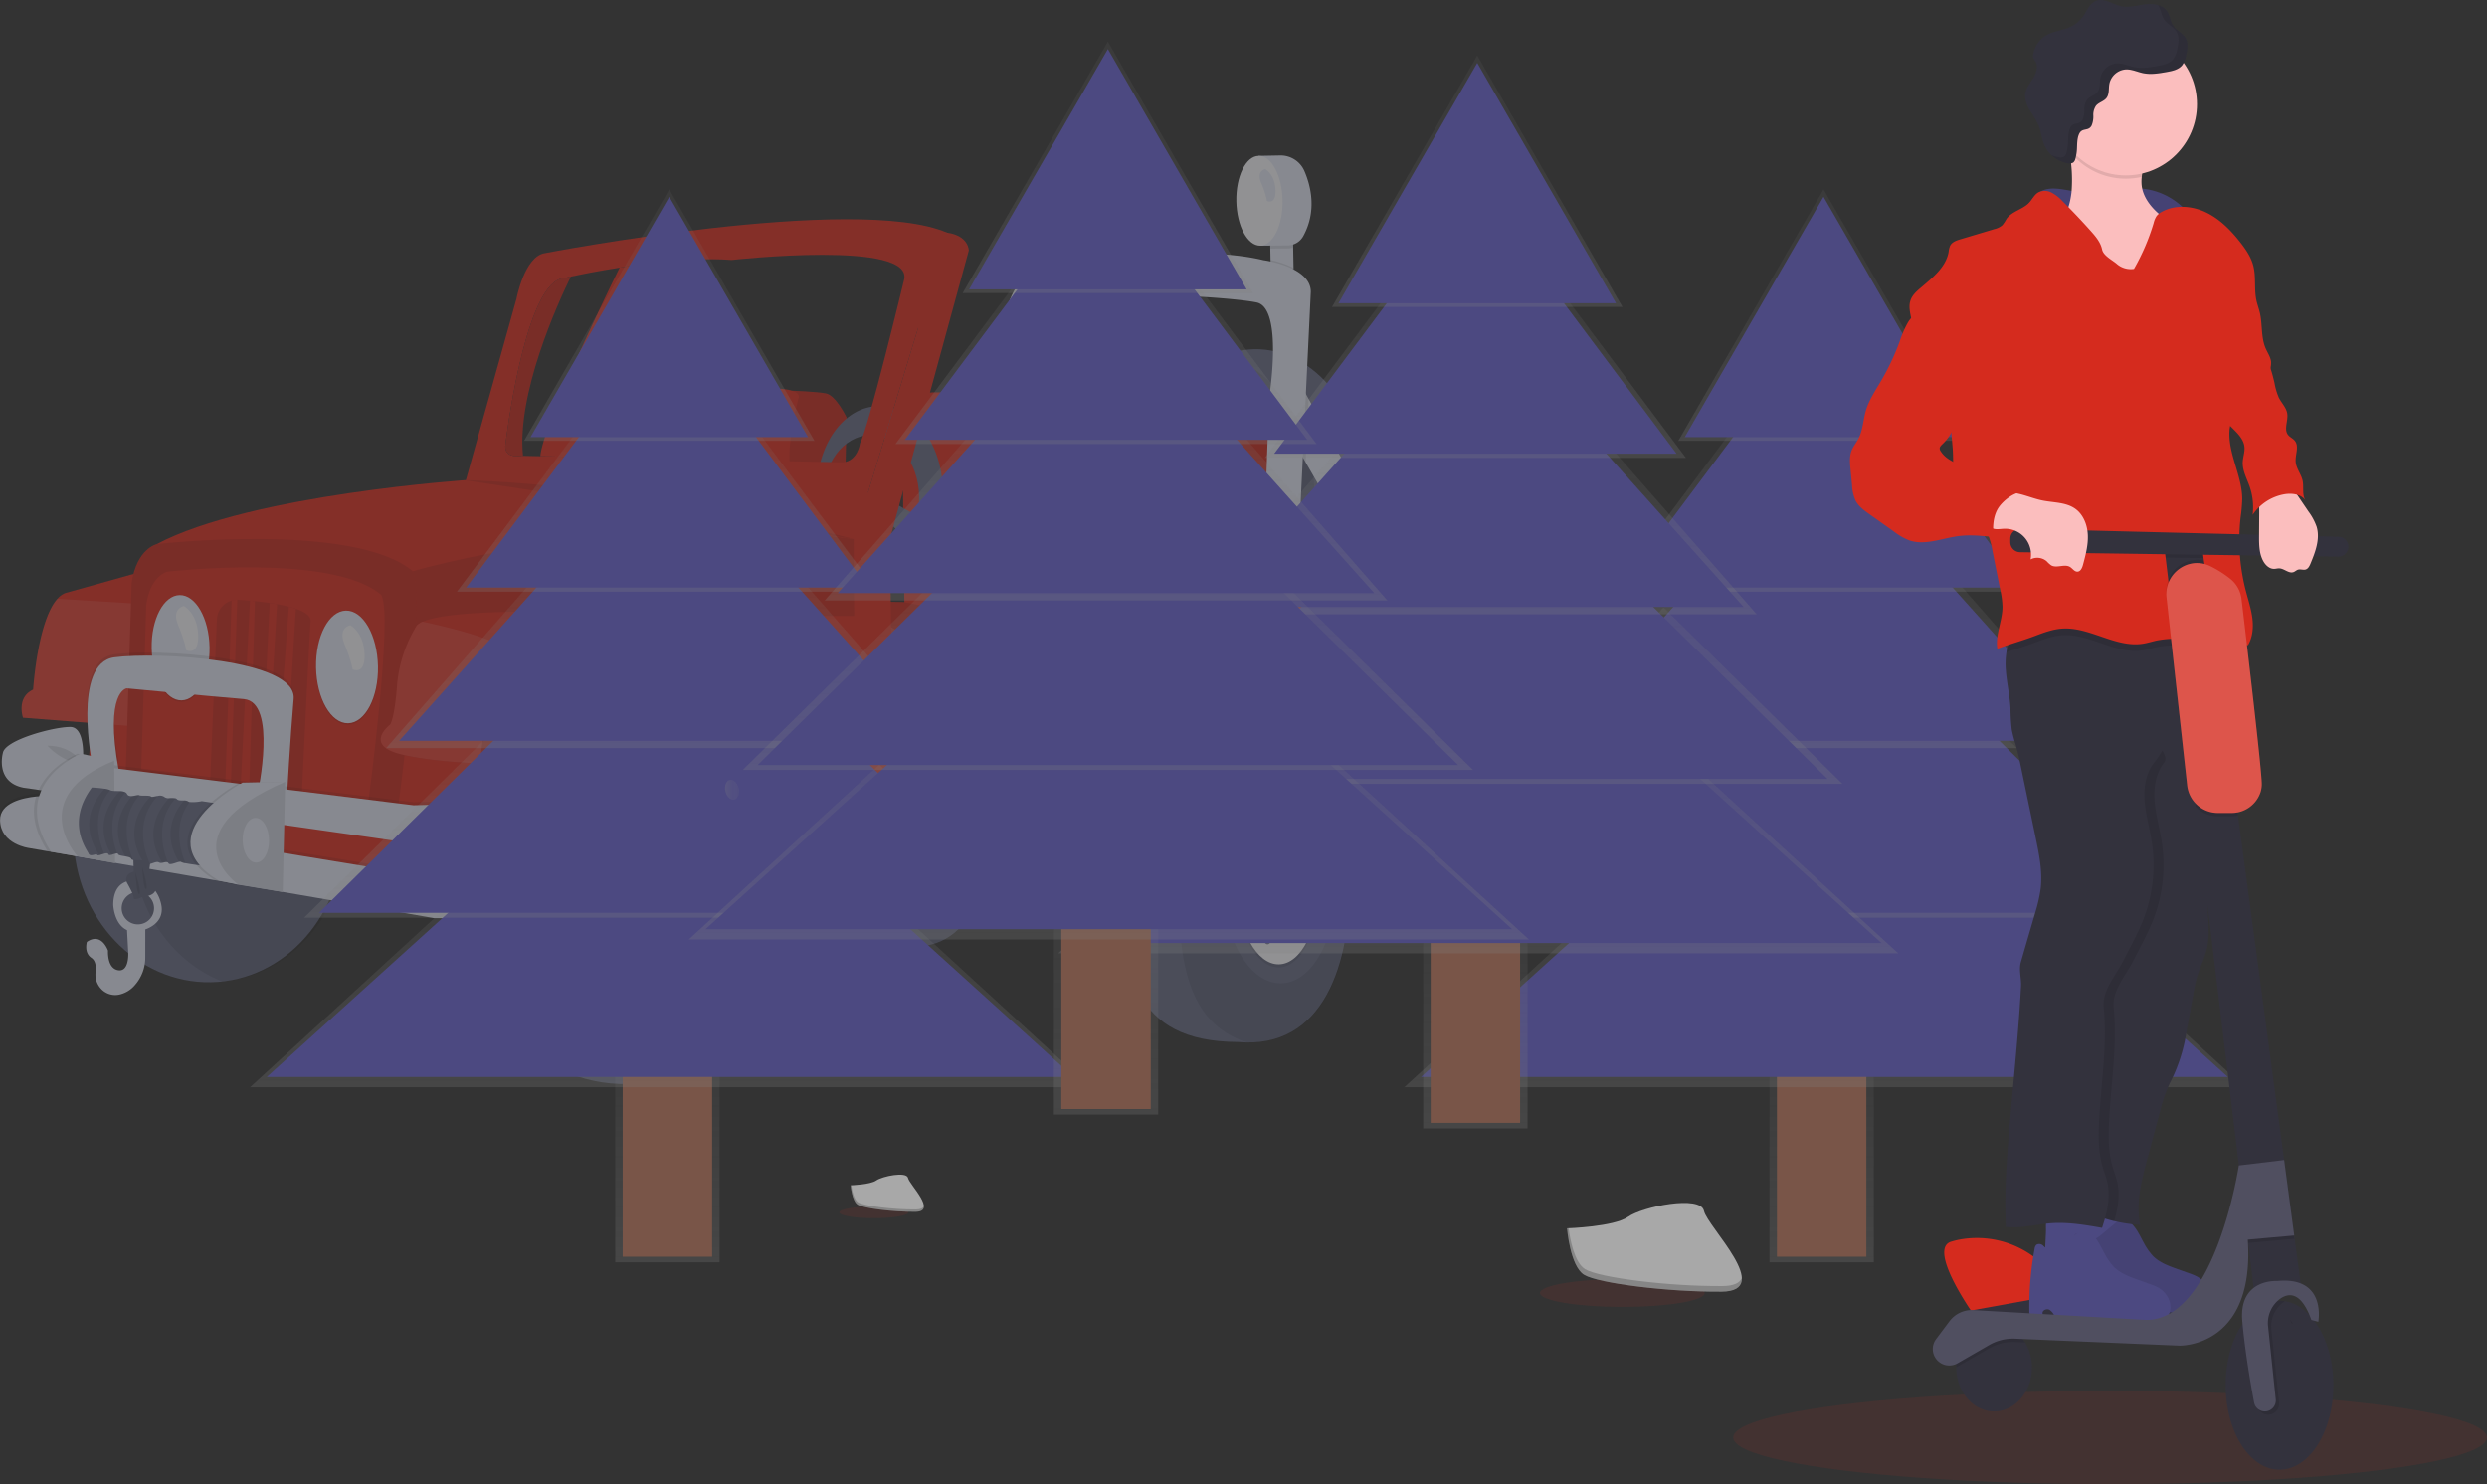 <svg id="b45145f7-41e6-44e2-8463-18260e3356a5" data-name="Layer 1" xmlns="http://www.w3.org/2000/svg" xmlns:xlink="http://www.w3.org/1999/xlink" width="1035.953" height="618.328" viewBox="0 0 1035.953 618.328"><rect x="0" y="0" width="1035.953" height="618.328" fill="#333333" stroke="none"/><defs><linearGradient id="fa0f513b-d47c-4002-ac89-65e4638dd43f" x1="278.014" y1="525.899" x2="278.014" y2="396.296" gradientUnits="userSpaceOnUse"><stop offset="0" stop-color="gray" stop-opacity="0.25"/><stop offset="0.535" stop-color="gray" stop-opacity="0.12"/><stop offset="1" stop-color="gray" stop-opacity="0.1"/></linearGradient><linearGradient id="a66a4600-d4e4-458f-9269-5522c246d383" x1="279.178" y1="452.949" x2="279.178" y2="292.376" xlink:href="#fa0f513b-d47c-4002-ac89-65e4638dd43f"/><linearGradient id="b6ebda7a-cc5d-47c5-a92f-a46c420afb32" x1="278.79" y1="382.326" x2="278.79" y2="232.237" xlink:href="#fa0f513b-d47c-4002-ac89-65e4638dd43f"/><linearGradient id="e99218ea-d8b9-4102-bb7d-f97f881ca49d" x1="278.014" y1="311.704" x2="278.014" y2="177.703" xlink:href="#fa0f513b-d47c-4002-ac89-65e4638dd43f"/><linearGradient id="fb953447-d7dd-4755-9314-66865a975b60" x1="278.014" y1="246.515" x2="278.014" y2="129.343" xlink:href="#fa0f513b-d47c-4002-ac89-65e4638dd43f"/><linearGradient id="b68771ed-b829-44c6-99f4-3c7e5950bc15" x1="278.79" y1="183.653" x2="278.79" y2="78.884" xlink:href="#fa0f513b-d47c-4002-ac89-65e4638dd43f"/><linearGradient id="b643c979-f3df-4de9-9acf-578d66a85c39" x1="758.806" y1="525.899" x2="758.806" y2="396.296" xlink:href="#fa0f513b-d47c-4002-ac89-65e4638dd43f"/><linearGradient id="a9824476-13cc-4e77-8165-c782faed57a8" x1="759.97" y1="452.949" x2="759.97" y2="292.376" xlink:href="#fa0f513b-d47c-4002-ac89-65e4638dd43f"/><linearGradient id="ac1bf71e-6b95-4dd7-aeaa-7fe76c9b4ff5" x1="759.582" y1="382.326" x2="759.582" y2="232.237" xlink:href="#fa0f513b-d47c-4002-ac89-65e4638dd43f"/><linearGradient id="e405169f-2c49-4c97-ac56-2989dc8ff0f1" x1="758.806" y1="311.704" x2="758.806" y2="177.703" xlink:href="#fa0f513b-d47c-4002-ac89-65e4638dd43f"/><linearGradient id="b81ebb6b-b9d6-462a-98ce-a5cee6f4f21e" x1="758.806" y1="246.515" x2="758.806" y2="129.343" xlink:href="#fa0f513b-d47c-4002-ac89-65e4638dd43f"/><linearGradient id="ab8c5e3a-15ae-42c1-880d-aa379b75f657" x1="759.582" y1="183.653" x2="759.582" y2="78.884" xlink:href="#fa0f513b-d47c-4002-ac89-65e4638dd43f"/><linearGradient id="a8bc26b3-d54e-4949-9551-658d8ea2eef7" x1="682.125" y1="531.397" x2="687.953" y2="531.397" xlink:href="#fa0f513b-d47c-4002-ac89-65e4638dd43f"/><linearGradient id="b679fba6-0f51-43eb-8b8a-c7bf6908f35f" x1="614.568" y1="470.127" x2="614.568" y2="340.524" xlink:href="#fa0f513b-d47c-4002-ac89-65e4638dd43f"/><linearGradient id="b07d5774-ff6c-42f0-b206-6964fdaab4d7" x1="615.732" y1="397.177" x2="615.732" y2="236.604" xlink:href="#fa0f513b-d47c-4002-ac89-65e4638dd43f"/><linearGradient id="f7dba628-339f-4069-a463-482995735f9f" x1="615.344" y1="326.555" x2="615.344" y2="176.465" xlink:href="#fa0f513b-d47c-4002-ac89-65e4638dd43f"/><linearGradient id="b4a66175-7b12-4117-ba5e-a55d76ecb696" x1="614.568" y1="255.932" x2="614.568" y2="121.931" xlink:href="#fa0f513b-d47c-4002-ac89-65e4638dd43f"/><linearGradient id="a7cf51da-3e8c-4986-856b-f96bb6a2b7a6" x1="614.568" y1="190.743" x2="614.568" y2="73.571" xlink:href="#fa0f513b-d47c-4002-ac89-65e4638dd43f"/><linearGradient id="e2d9024e-059c-421c-8a86-646b71badf56" x1="615.344" y1="127.881" x2="615.344" y2="23.112" xlink:href="#fa0f513b-d47c-4002-ac89-65e4638dd43f"/><linearGradient id="b8707c05-2631-4f8b-936f-f1717bc243c4" x1="537.887" y1="475.625" x2="543.715" y2="475.625" xlink:href="#fa0f513b-d47c-4002-ac89-65e4638dd43f"/><linearGradient id="a3f470d3-6718-4125-86a0-70a7b4389fab" x1="460.715" y1="464.358" x2="460.715" y2="334.754" xlink:href="#fa0f513b-d47c-4002-ac89-65e4638dd43f"/><linearGradient id="a7cf90bc-2282-4b0a-b298-f42ec03ddc7a" x1="461.879" y1="391.407" x2="461.879" y2="230.835" xlink:href="#fa0f513b-d47c-4002-ac89-65e4638dd43f"/><linearGradient id="bdb759bf-5cf4-46d7-89f8-4941451fe660" x1="461.491" y1="320.785" x2="461.491" y2="170.696" xlink:href="#fa0f513b-d47c-4002-ac89-65e4638dd43f"/><linearGradient id="ef7322aa-8ccb-44e3-afc8-10b31c4881c3" x1="460.715" y1="250.163" x2="460.715" y2="116.162" xlink:href="#fa0f513b-d47c-4002-ac89-65e4638dd43f"/><linearGradient id="fc0dfee9-91aa-459a-a3e6-59d633a82201" x1="460.715" y1="184.973" x2="460.715" y2="67.801" xlink:href="#fa0f513b-d47c-4002-ac89-65e4638dd43f"/><linearGradient id="a2785641-0db8-4cf0-9da6-4cd8245eadc4" x1="461.491" y1="122.112" x2="461.491" y2="17.342" xlink:href="#fa0f513b-d47c-4002-ac89-65e4638dd43f"/><linearGradient id="aa0f49c5-9729-4db2-a7be-72d2e8f1b550" x1="384.033" y1="469.855" x2="389.862" y2="469.855" xlink:href="#fa0f513b-d47c-4002-ac89-65e4638dd43f"/></defs><title>Camping</title><g opacity="0.5"><path d="M352.372,250.616c-12.017,16.852-21.236,65.93-23.806,80.719l-21.481-.438c1.112-12.705,26.101-64.384,33.048-78.564C343.998,251.726,348.124,251.134,352.372,250.616Z" transform="translate(-82.024 -140.836)" fill="#D52B1E"/><rect x="611.077" y="239.74" width="9.516" height="13.405" transform="matrix(1, -0.019, 0.019, 1, -86.567, -129.163)" fill="#dce0ed"/><path d="M620.466,239.652l.082,4.364a7.267,7.267,0,0,1-2.063.318l-7.448.077-.086-4.58Z" transform="translate(-82.024 -140.836)" opacity="0.1"/><path d="M606.29,205.76l8.984-.17a10.783,10.783,0,0,1,10.115,6.54c2.754,6.427,5.175,16.683-.484,27.064a7.426,7.426,0,0,1-6.441,3.872l-11.467.118Z" transform="translate(-82.024 -140.836)" fill="#dce0ed"/><ellipse cx="606.643" cy="224.472" rx="9.622" ry="18.715" transform="translate(-86.154 -129.341) rotate(-1.082)" fill="#f0f0f4"/><rect x="526.543" y="241.495" width="9.516" height="11.737" transform="translate(-86.6 -130.759) rotate(-1.082)" fill="#dce0ed"/><path d="M535.948,241.407l.07,3.73a7.268,7.268,0,0,1-2.063.318l-7.448.077-.075-3.945Z" transform="translate(-82.024 -140.836)" opacity="0.1"/><path d="M521.771,207.515l8.984-.17a10.783,10.783,0,0,1,10.115,6.54c2.754,6.427,5.175,16.683-.484,27.064a7.426,7.426,0,0,1-6.441,3.872l-11.467.118Z" transform="translate(-82.024 -140.836)" fill="#dce0ed"/><ellipse cx="522.124" cy="226.227" rx="9.622" ry="18.715" transform="translate(-86.202 -130.937) rotate(-1.082)" fill="#f0f0f4"/><path d="M524.301,214.31s-3.538.635-1.604,5.284a32.366,32.366,0,0,1,2.263,7.057s3.584,1.778,3.326-4.323S524.301,214.31,524.301,214.31Z" transform="translate(-82.024 -140.836)" fill="#dce0ed"/><ellipse cx="168.776" cy="488.513" rx="56.146" ry="61.539" transform="translate(-91.218 -137.562) rotate(-1.082)" fill="#636780"/><path d="M188.721,430.426c-29.34,2.531-52.104,29.705-51.486,62.401.498,26.355,16.042,48.55,37.457,56.914,29.34-2.531,52.104-29.705,51.486-62.401C225.68,460.985,210.136,438.79,188.721,430.426Z" transform="translate(-82.024 -140.836)" opacity="0.1"/><ellipse cx="605.602" cy="345.741" rx="45.573" ry="59.424" transform="translate(-88.444 -129.339) rotate(-1.082)" fill="#636780"/><path d="M591.792,289.057c-18.761,7.599-32.128,30.639-31.619,57.624.545,28.837,16.755,52.575,37.757,57.583,18.761-7.599,32.128-30.639,31.619-57.624C629.004,317.802,612.793,294.064,591.792,289.057Z" transform="translate(-82.024 -140.836)" opacity="0.1"/><path d="M434.204,336.288l.438-21.583s-4.404-9.223-8.649-9.989-13.981-1.111-13.981-1.111-7.027,31.119-1.777,40.327S434.204,336.288,434.204,336.288Z" transform="translate(-82.024 -140.836)" fill="#D52B1E"/><path d="M434.204,336.288l.438-21.583s-4.404-9.223-8.649-9.989-13.981-1.111-13.981-1.111-7.027,31.119-1.777,40.327S434.204,336.288,434.204,336.288Z" transform="translate(-82.024 -140.836)" opacity="0.1"/><path d="M356.14,335.436s-3.186-29.855,13.24-30.703c2.114-.109,4.227-.2,6.33-.444,11.37-1.318,42.389-4.302,38.802,2.865,0,0-6.909,26.146-1.711,32.605Z" transform="translate(-82.024 -140.836)" fill="#D52B1E"/><path d="M590.085,386.486l22.054.218s3.039-40.668,4.248-43.863,1.556-18.431-2.609-20.573-18.012-4.577-18.012-4.577l-9.712,23.344-.398,20.947Z" transform="translate(-82.024 -140.836)" fill="#D52B1E"/><path d="M590.085,386.486l22.054.218s3.039-40.668,4.248-43.863,1.556-18.431-2.609-20.573-18.012-4.577-18.012-4.577l-9.712,23.344-.398,20.947Z" transform="translate(-82.024 -140.836)" opacity="0.1"/><path d="M535.53,320.097l-.184-4.519a2.608,2.608,0,0,1,2.668-2.714c10.934.255,50.722,1.408,57.752,4.826,0,0-6.543,56.756,2.117,70.076l-1.998,45.407-97.504-5.456Z" transform="translate(-82.024 -140.836)" fill="#D52B1E"/><path d="M526.568,248.748c2.697-.317,5.908-.67,9.499-1.017l.102,5.411-9.515.18Z" transform="translate(-82.024 -140.836)" opacity="0.1"/><path d="M620.707,252.37l.013.685-9.515.18-.078-4.117A40.645,40.645,0,0,1,620.707,252.37Z" transform="translate(-82.024 -140.836)" opacity="0.1"/><polygon points="588.963 245.55 574.587 246.031 543.856 192.599 538.726 183.679 542.1 160.772 545.129 166.248 588.963 245.55" fill="#dce0ed"/><polygon points="457.676 181.612 451.925 190.604 433.776 167.012 425.469 156.205 430.21 149.56 434.019 154.006 457.676 181.612" fill="#dce0ed"/><path d="M516.042,294.842c.034.456.068.925.109,1.4l-.352,11.606-8.307-10.808,4.741-6.644Z" transform="translate(-82.024 -140.836)" opacity="0.1"/><polygon points="545.129 166.248 543.856 192.599 538.726 183.679 542.1 160.772 545.129 166.248" opacity="0.1"/><path d="M499.526,311.999s-8.1-52.897,17.594-61.314a5.843,5.843,0,0,1,1.012-.228c5.934-.83,61.261-8.27,90.195-1.217,0,0,19.72,2.589,19.708,13.165l-6.229,129.352-14.166.268,3.038-85.508s6.063-37.341-5.191-39.666-62.29-5.592-80.166-.178c0,0-13.165-2.713-10.44,29.597l-.518,17.354Z" transform="translate(-82.024 -140.836)" fill="#dce0ed"/><path d="M542.957,326.937a8.179,8.179,0,0,0-3.468-7.232c-4.021-2.938-16.355-9.209-16.355-9.209l-3.958.392L507.839,340.608l1.976,62.623,21.908,26.078Z" transform="translate(-82.024 -140.836)" fill="#D52B1E"/><path d="M542.957,326.937a8.179,8.179,0,0,0-3.468-7.232c-4.021-2.938-16.355-9.209-16.355-9.209l-3.958.392L507.839,340.608l1.976,62.623,21.908,26.078Z" transform="translate(-82.024 -140.836)" opacity="0.1"/><path d="M458.776,394.201l-.791-64.285s-2.374-24.914,12.524-25.618c0,0,35.162-.408,50.524,4.262a3.412,3.412,0,0,1,2.017,4.891c-2.941,5.351-7.804,19.458-9.6,55.446l.728,38.534Z" transform="translate(-82.024 -140.836)" fill="#D52B1E"/><polygon points="451.69 293.036 387.698 292.753 387.634 292.754 356.184 292.619 359.038 250.527 376.493 250.832 432.229 262.152 449.7 288.473 451.69 293.036" fill="#D52B1E"/><polygon points="451.69 293.036 387.698 292.753 387.634 292.754 356.184 292.619 359.038 250.527 376.493 250.832 432.229 262.152 449.7 288.473 451.69 293.036" opacity="0.1"/><polygon points="451.69 293.036 387.698 292.753 386.113 264.61 432.229 262.152 449.7 288.473 451.69 293.036" fill="#D52B1E"/><path d="M469.658,433.591l-31.45-.136,2.854-42.092s10.128,15.513,27.075,14.083Z" transform="translate(-82.024 -140.836)" fill="#fff" opacity="0.1"/><path d="M695.918,463.329c-1.041,12.076-9.64,10.335-9.64,10.335l-1.601-.116-15.872-1.141.281-18.724a68.859,68.859,0,0,1,16.092.661C691.143,455.462,696.381,457.964,695.918,463.329Z" transform="translate(-82.024 -140.836)" fill="#dce0ed"/><path d="M695.918,463.329c-1.041,12.076-9.64,10.335-9.64,10.335l-1.601-.116a16.194,16.194,0,0,1-2.696-9.004c-.079-4.193,1.189-7.929,3.196-10.2C691.143,455.462,696.381,457.964,695.918,463.329Z" transform="translate(-82.024 -140.836)" opacity="0.1"/><path d="M447.879,310.014c-14.48.273-25.919,16.351-25.549,35.911s12.407,35.194,26.887,34.92,25.919-16.351,25.549-35.911S462.359,309.74,447.879,310.014Zm-2.502,63.501c-11.035.208-20.198-11.124-20.466-25.312s8.461-25.859,19.496-26.067,20.198,11.124,20.466,25.312S456.412,373.306,445.377,373.514Z" transform="translate(-82.024 -140.836)" fill="#636780"/><polygon points="367.999 215.458 380.49 227.278 384.726 216.411 366.77 206.386 367.999 215.458" fill="#636780"/><polygon points="383.825 95.836 394.526 96.933 398.575 101.564 393.081 128.7 381.143 172.476 373.336 202.522 367.788 220.784 364.489 244.875 361.048 261.459 350.001 272.931 326.597 246.341 322.674 237.405 313.32 219.185 336.383 207.862 361.861 205.128 373.29 174.126 382.374 138.288 383.825 95.836" fill="#D52B1E"/><polyline points="170.274 228.71 158.531 346.11 334.096 335.391 312.711 278.264 278.466 256.913 355.876 256.72 355.692 224.574 324.272 218.399 261.168 214.514 213.766 213.295 168.798 228.95" fill="#D52B1E"/><polyline points="170.274 228.71 158.531 346.11 334.096 335.391 312.711 278.264 278.466 256.913 355.876 256.72 355.692 224.574 324.272 218.399 261.168 214.514 213.766 213.295 168.798 228.95" opacity="0.1"/><path d="M494.549,481.752c.55,29.108-8.62,55.788-35.511,53.394-33.861-.086-36.952-22.907-37.502-52.015s15.386-51.079,35.547-51.46S494,452.644,494.549,481.752Z" transform="translate(-82.024 -140.836)" fill="#636780"/><path d="M494.762,481.797c-.426-22.536-10.565-40.42-24.478-47.172-17.633,3.699-30.854,24.312-30.352,50.868.451,23.854,2.613,43.483,22.013,49.84C486.755,535.756,495.293,509.91,494.762,481.797Z" transform="translate(-82.024 -140.836)" opacity="0.1"/><polygon points="446.147 294.58 436.05 306.597 454.567 303.056 468.212 290.033 480.129 265.029 497.379 254.003 540.274 259.013 579.897 259.766 594.269 246.507 577.921 244.598 561.4 244.535 519.911 244.38 470.534 243.998 460.911 271.211 453.568 289.934 446.147 294.58" fill="#D52B1E"/><path d="M671.078,480.93c-.82,1.285-28.44,6.039-28.44,6.039l-76.272,15.4-131.482,4.387-15.68-12.82-8.079,1.593-.329.063L302.881,516.863l-1.768-.22-29.594-3.648L116.954,493.934l1.303-22.411.772-13.226,1.594-27.461,1.348-7.221,13.703-1.515,6.402-.711,99.876-11.068,13.057-1.446,7.32-.811L333.613,396.99l104.284.569-.182-32.149,38.834-127.641c9.118,1.306,9.024,7.444,9.024,7.444l-32.84,120.123.961,73.379c73.136,5.992,75.189-9.955,86.841-4.813l13.112-44.875,122.643-1.682C681.267,393.172,671.078,480.93,671.078,480.93Z" transform="translate(-82.024 -140.836)" fill="#D52B1E"/><polygon points="283.541 279.238 324.023 362.02 337.214 365.999 340.128 352.41 324.664 306.381 309.145 279.812 283.541 279.238" fill="#D52B1E"/><polygon points="283.541 279.238 324.023 362.02 337.214 365.999 340.128 352.41 324.664 306.381 309.145 279.812 283.541 279.238" opacity="0.15"/><ellipse cx="341.98" cy="512.527" rx="70.472" ry="79.937" transform="translate(-91.641 -134.287) rotate(-1.082)" fill="#636780"/><path d="M365.697,437.115c-36.824,3.263-65.374,38.542-64.572,81.013.647,34.234,20.175,63.077,47.061,73.959,36.824-3.263,65.374-38.542,64.572-81.013C412.112,476.84,392.583,447.997,365.697,437.115Z" transform="translate(-82.024 -140.836)" opacity="0.1"/><path d="M150.477,376.337l-3.178,16.507L137.574,443.416,91.605,439.842s-2.906-8.403,4.221-11.711c0,0,1.819-28.671,10.129-37.845a8.629,8.629,0,0,1,3.286-2.384Z" transform="translate(-82.024 -140.836)" fill="#D52B1E"/><path d="M147.299,392.844,137.574,443.416,91.605,439.842s-2.906-8.403,4.221-11.711c0,0,1.819-28.671,10.129-37.845Z" transform="translate(-82.024 -140.836)" fill="#fff" opacity="0.1"/><path d="M253.953,378.824c6.106,9.822-6.539,101.649-6.539,101.649L134.365,463.991l2.502-80.208c2.056-14.424,10.48-16.271,10.48-16.271,39.373-20.839,130.634-26.795,130.634-26.795,83.364,1.598,159.735,24.693,159.735,24.693C342.718,352.61,253.953,378.824,253.953,378.824Z" transform="translate(-82.024 -140.836)" fill="#D52B1E"/><path d="M247.415,480.473,134.365,463.991l2.502-80.208c2.056-14.424,10.48-16.271,10.48-16.271S229.45,358.131,253.953,378.824C260.059,388.645,247.415,480.473,247.415,480.473Z" transform="translate(-82.024 -140.836)" opacity="0.1"/><path d="M235.401,475.41,140.871,461.311l2.066-68.432c1.715-12.306,8.757-13.879,8.757-13.879s68.646-7.977,89.141,9.685C245.944,397.068,235.401,475.41,235.401,475.41Z" transform="translate(-82.024 -140.836)" fill="#D52B1E"/><ellipse cx="226.587" cy="419.315" rx="12.9" ry="23.474" transform="translate(-89.901 -136.483) rotate(-1.082)" opacity="0.1"/><ellipse cx="226.575" cy="418.68" rx="12.9" ry="23.474" transform="translate(-89.889 -136.483) rotate(-1.082)" fill="#dce0ed"/><path d="M227.939,401.31s-5.27.946-2.389,7.871,3.371,10.512,3.371,10.512,5.338,2.649,4.955-6.439S227.939,401.31,227.939,401.31Z" transform="translate(-82.024 -140.836)" fill="#f0f0f4"/><ellipse cx="157.271" cy="411.317" rx="12.054" ry="21.934" transform="translate(-89.762 -137.793) rotate(-1.082)" opacity="0.1"/><ellipse cx="157.259" cy="410.683" rx="12.054" ry="21.934" transform="translate(-89.751 -137.793) rotate(-1.082)" fill="#dce0ed"/><path d="M158.623,393.313s-5.27.946-2.389,7.871,3.371,10.512,3.371,10.512,5.338,2.649,4.955-6.439S158.623,393.313,158.623,393.313Z" transform="translate(-82.024 -140.836)" fill="#f0f0f4"/><path d="M211.409,399.717c-.68,8.687-3.697,73.042-3.697,73.042l-7.197-1.063-4.002-.584-5.332-.788-.643-.096-21.004-3.093,2.848-68.26a8.547,8.547,0,0,1,8.481-8.187c.209.002.425.005.641.02,1.449.1,3.012.222,4.639.369.686.063,1.379.126,2.085.202,2.015.203,4.095.456,6.138.753,1.044.158,2.068.323,3.081.5,1.713.31,3.369.653,4.899,1.05,1.039.266,2.028.558,2.935.877C209.088,395.757,211.588,397.474,211.409,399.717Z" transform="translate(-82.024 -140.836)" opacity="0.1"/><path d="M180.863,390.687l-2.65,76.708-2.332-.165,2.622-76.194A8.586,8.586,0,0,1,180.863,390.687Z" transform="translate(-82.024 -140.836)" fill="#D52B1E"/><path d="M188.228,391.278l-2.376,77.452-3.597.068,3.888-77.722C186.83,391.139,187.523,391.202,188.228,391.278Z" transform="translate(-82.024 -140.836)" fill="#D52B1E"/><path d="M197.446,392.531l-4.585,77.76-2.328.044.004-.108,3.828-78.196C195.409,392.189,196.434,392.354,197.446,392.531Z" transform="translate(-82.024 -140.836)" fill="#D52B1E"/><path d="M205.281,394.458l-4.766,77.237-.01.146-4.023-.349.031-.381,5.833-77.53C203.385,393.847,204.374,394.139,205.281,394.458Z" transform="translate(-82.024 -140.836)" fill="#D52B1E"/><path d="M120.409,455.796s-8.528-39.973,9.194-42.37,76.159.782,74.726,17.308-2.863,41.616-2.863,41.616l-12.103-2.468s8.326-37.912-5.814-39.073-48.785-4.472-48.785-4.472-9.386-1.409-3.368,31.632Z" transform="translate(-82.024 -140.836)" opacity="0.1"/><path d="M120.481,459.602s-8.576-42.511,9.146-44.908,76.159.782,74.726,17.308-2.863,41.616-2.863,41.616l-12.103-2.468s8.326-37.912-5.814-39.073-48.785-4.472-48.785-4.472-9.338,1.128-3.321,34.169Z" transform="translate(-82.024 -140.836)" fill="#dce0ed"/><path d="M434.884,506.756l-15.646.08c-12.368-50.104-31.779-81.039-31.779-81.039-6.407-3.267-75.748-1.533-75.748-1.533-7.169,1.404-8.641,24.276-8.641,24.276s6.234,5.168.379,8.667c-2.617,1.56-11.314,2.009-21.352,1.685-12.464-.412-27-2.028-34.535-4.227-13.616-3.975-2.981-12-2.981-12s1.855-2.573,2.86-16.552a56.419,56.419,0,0,1,7.285-23.178c.565-.982.923-1.515.923-1.515a7.317,7.317,0,0,1,2.445-1.594c17.784-7.823,105.777-2.353,105.777-2.353l32.755,9.75c.908.345,2.34,2.615,4.122,6.248C411.453,435.344,434.884,506.756,434.884,506.756Z" transform="translate(-82.024 -140.836)" fill="#D52B1E"/><path d="M434.884,506.756l-15.646.08c-12.368-50.104-31.779-81.039-31.779-81.039-6.407-3.267-75.748-1.533-75.748-1.533-7.169,1.404-8.641,24.276-8.641,24.276s6.234,5.168.379,8.667c-2.617,1.56-11.314,2.009-21.352,1.685-12.464-.412-27-2.028-34.535-4.227-13.616-3.975-2.981-12-2.981-12s1.855-2.573,2.86-16.552a56.419,56.419,0,0,1,7.285-23.178c.565-.982.923-1.515.923-1.515a7.317,7.317,0,0,1,2.445-1.594c17.784-7.823,105.777-2.353,105.777-2.353l32.755,9.75c.908.345,2.34,2.615,4.122,6.248C411.453,435.344,434.884,506.756,434.884,506.756Z" transform="translate(-82.024 -140.836)" opacity="0.1"/><path d="M400.748,413.47c-30.281-11.11-112.998-3.348-112.998-3.348-8.94-7.357-25.498-7.539-33.024-7.187.565-.982.923-1.515.923-1.515a7.317,7.317,0,0,1,2.445-1.594c17.784-7.823,105.777-2.353,105.777-2.353l32.755,9.75C397.533,407.566,398.966,409.836,400.748,413.47Z" transform="translate(-82.024 -140.836)" fill="#D52B1E"/><path d="M292.675,413.202c-1.779,6.588-9.105,32.958-9.105,32.958a111.375,111.375,0,0,0-1.473,12.731c-12.464-.412-27-2.028-34.535-4.227-13.616-3.975-2.981-12-2.981-12s1.855-2.573,2.86-16.552A56.184,56.184,0,0,1,255.649,401.42a7.317,7.317,0,0,1,2.445-1.594C269.9,402.375,294.021,408.214,292.675,413.202Z" transform="translate(-82.024 -140.836)" fill="#D52B1E"/><path d="M292.675,413.202c-1.779,6.588-9.105,32.958-9.105,32.958a111.375,111.375,0,0,0-1.473,12.731c-12.464-.412-27-2.028-34.535-4.227-13.616-3.975-2.981-12-2.981-12s1.855-2.573,2.86-16.552A56.184,56.184,0,0,1,255.649,401.42a7.317,7.317,0,0,1,2.445-1.594C269.9,402.375,294.021,408.214,292.675,413.202Z" transform="translate(-82.024 -140.836)" fill="#fff" opacity="0.1"/><path d="M308.876,246.33c-8.381,1.427-11.698,18.94-11.698,18.94l-21.395,76.707,161.932,23.434,38.834-127.641C438.326,221.359,308.876,246.33,308.876,246.33Zm131.414,79.056s-.814,7.313-6.986,8.064l-104.738-2.115-21.481-.438-7.205-.143-.514-.009s-7.902,1.577-6.759-5.107c0,0,7.524-63.596,22.816-68.644,0,0,1.598-.367,4.386-.946,4.38-.914,11.701-2.359,20.324-3.715,3.866-.606,7.992-1.198,12.24-1.716,11.605-1.406,24.088-2.276,34.447-1.475,0,0,76.934-8.592,71.707,8.64C458.526,257.78,443.522,320.09,440.291,325.386Z" transform="translate(-82.024 -140.836)" fill="#D52B1E"/><path d="M299.88,330.753l-.514-.009s-7.902,1.577-6.759-5.107c0,0,7.524-63.596,22.816-68.644,0,0,1.598-.367,4.386-.946C314.427,267.05,297.212,304.705,299.88,330.753Z" transform="translate(-82.024 -140.836)" fill="#D52B1E"/><path d="M299.88,330.753l-.514-.009s-7.902,1.577-6.759-5.107c0,0,7.524-63.596,22.816-68.644,0,0,1.598-.367,4.386-.946C314.427,267.05,297.212,304.705,299.88,330.753Z" transform="translate(-82.024 -140.836)" opacity="0.1"/><path d="M317.044,486.931a10.209,10.209,0,0,1-9.458,5.54l-3.231-.079L273.845,491.656l-10.995-.268-10.165-.652L118.257,471.523l.772-13.226,15.455,1.916,6.392.793,94.876,11.749,12.485,1.547,6.055.749,25.585-.667,27.696-.726a10.463,10.463,0,0,1,4.1.709,9.954,9.954,0,0,1,5.463,4.999A8.357,8.357,0,0,1,317.044,486.931Z" transform="translate(-82.024 -140.836)" opacity="0.1"/><path d="M317.068,488.2a10.209,10.209,0,0,1-9.458,5.54l-44.736-1.084-10.165-.652L109.354,471.513l-11.268-1.608-6.14-.88c-12.1-2.31-8.731-14.429-8.731-14.429.74-5.515,21.367-10.981,28.133-10.893,4.551.054,5.317,7.051,5.328,11.638.004,2.246-.167,3.912-.167,3.912l6.704.832L254.316,476.32l53.281-1.393a10.239,10.239,0,0,1,9.562,5.708A8.357,8.357,0,0,1,317.068,488.2Z" transform="translate(-82.024 -140.836)" fill="#dce0ed"/><path d="M101.768,451.495s5.841,6.87,14.741,7.759C116.509,459.254,112.767,451.499,101.768,451.495Z" transform="translate(-82.024 -140.836)" opacity="0.1"/><path d="M100.659,471.187s-18.826-.067-18.634,10.081,12.064,11.617,12.064,11.617l168.703,29.175,47.801-.057s16.452-13.636-.998-19.229l-48.184,2.179L100.588,478.591S104.708,472.802,100.659,471.187Z" transform="translate(-82.024 -140.836)" opacity="0.1"/><path d="M310.617,523.272l-47.799.059L112.813,497.388l-10.975-1.899-7.722-1.333s-11.875-1.47-12.066-11.619c-.138-7.282,9.526-9.305,14.992-9.865,2.147-.218,3.645-.215,3.645-.215,4.047,1.611-.076,7.4-.076,7.4l5.856.962,154.97,25.405,48.184-2.179C327.067,509.636,310.617,523.272,310.617,523.272Z" transform="translate(-82.024 -140.836)" fill="#dce0ed"/><path d="M114.67,462.673l9.854-4.628,5.07-.307.384,42.718-15.706-2.876-6.634-4.105-3.507-17.701s1.129-7.424,1.751-8.071S114.67,462.673,114.67,462.673Z" transform="translate(-82.024 -140.836)" fill="#dce0ed"/><path d="M114.67,462.673l9.854-4.628,5.07-.307.384,42.718-15.706-2.876-6.634-4.105-3.507-17.701s1.129-7.424,1.751-8.071S114.67,462.673,114.67,462.673Z" transform="translate(-82.024 -140.836)" opacity="0.1"/><path d="M112.813,497.388c.123.144.188.219.188.219l-11.033-1.911c-.046-.069-.091-.138-.131-.207-5.974-9.234-6.612-16.811-4.797-22.816,2.147-.218,3.645-.215,3.645-.215,4.047,1.611-.076,7.4-.076,7.4l5.856.962C106.23,489.187,111.716,496.089,112.813,497.388Z" transform="translate(-82.024 -140.836)" opacity="0.1"/><path d="M128.327,457.76q-2.767,1.128-5.115,2.324c-7.046,3.56-11.369,7.487-13.858,11.43l-11.268-1.608c4.68-10.216,16.226-15.053,16.226-15.053l2.363.488Z" transform="translate(-82.024 -140.836)" opacity="0.1"/><path d="M115.579,454.83S84.941,467.676,103.237,495.673l11.035,1.907S92.022,473.042,129.594,457.738Z" transform="translate(-82.024 -140.836)" fill="#dce0ed"/><polygon points="107.395 326.348 118.805 325.709 117.768 371.627 99.309 368.591 91.414 364.933 87.648 355.909 84.939 346.865 90.915 338.503 97.805 333.72 107.395 326.348" fill="#dce0ed"/><polygon points="107.395 326.348 118.805 325.709 117.768 371.627 99.309 368.591 91.414 364.933 87.648 355.909 84.939 346.865 90.915 338.503 97.805 333.72 107.395 326.348" opacity="0.1"/><ellipse cx="188.597" cy="490.889" rx="5.498" ry="9.305" transform="translate(-91.259 -137.187) rotate(-1.082)" fill="#dce0ed"/><path d="M149.179,517.596c-1.739-8.058-7.956-9.685-7.956-9.685s-11.959-3.264-12.028,9.904c0,0,.311,8.084,5.751,10.52l.488,9.033s.634,8.396-4.138,7.693-4.279-8.168-4.279-8.168-2.687-7.881-8.794-3.641c0,0-1.343,4.467,1.87,6.627,1.875,1.26,1.994,3.903,1.768,5.886a8.606,8.606,0,0,0,2.109,6.851,7.986,7.986,0,0,0,7.676,2.591,11.853,11.853,0,0,0,6.535-3.923,17.316,17.316,0,0,0,4.361-11.641l.013-11.61S150.917,525.654,149.179,517.596Zm-9.598,8.351a6.741,6.741,0,1,1,6.612-6.867A6.741,6.741,0,0,1,139.581,525.947Z" transform="translate(-82.024 -140.836)" fill="#dce0ed"/><path d="M136.406,504.508a2.984,2.984,0,0,0-1.417,4.196c1.29,2.308,2.842,5.295,2.716,6.095-.212,1.352,2.78.185,3.17-.139s5.867-.111,6.114-3.843a6.452,6.452,0,0,0-3.042-5.653l1.114-8.191-7.544-.492.22,7.452Z" transform="translate(-82.024 -140.836)" fill="#636780"/><path d="M136.406,504.508a2.984,2.984,0,0,0-1.417,4.196c1.29,2.308,2.842,5.295,2.716,6.095-.212,1.352,2.78.185,3.17-.139s5.867-.111,6.114-3.843a6.452,6.452,0,0,0-3.042-5.653l1.114-8.191-7.544-.492.22,7.452Z" transform="translate(-82.024 -140.836)" opacity="0.1"/><path d="M138.458,504.315s2.702,8.674,1.598,9.012S138.458,504.315,138.458,504.315Z" transform="translate(-82.024 -140.836)" opacity="0.1"/><path d="M141.274,502.199s2.702,8.674,1.598,9.012S141.274,502.199,141.274,502.199Z" transform="translate(-82.024 -140.836)" opacity="0.1"/><path d="M171.174,475.352l-3.736,26.302s-5.247-.618-8.144-1.185a5.806,5.806,0,0,1-1.831-.53c-.149-.143-.459-.125-.87-.034l-.006 0c-1.403.312-3.893,1.527-4.4.553a.861.861,0,0,0-.143-.207l-.006-.006c-.505-.53-1.462-.118-2.391.039a2.025,2.025,0,0,1-1.482-.169c-.79-.505-2.354.362-3.642.665-.815.193-1.52.168-1.857-.561a1.717,1.717,0,0,0-1.279-.877l-.006 0c-1.224-.281-2.926-.04-3.913-.231-.388-.069-.658-.21-.751-.474-.201-.567-1.297-.819-2.469-1.019-1.42-.246-2.946-.414-3.071-.989-.035-.19-.176-.27-.386-.272a12.765,12.765,0,0,0-2.304.615l-.006 0c-.631.171-1.158.187-1.319-.267-.174-.498-.903-.427-1.73-.208-.669.178-1.407.452-1.975.596-.512.124-.879.15-.947-.09-.225-.84-2.936,1.115-3.602-.567s-9.549-12.72,1.384-27.521c0,0,3.036.152,5.359.527a8.362,8.362,0,0,1,2.245.586c.013-0.0.019.006.032.012.808.442,2.531.308,4.081.392a5.324,5.324,0,0,1,2.281.496,1.491,1.491,0,0,1,.647.667c.37.799,1.185.948,2.073.881,1.198-.092,2.521-.574,3.014-.342a.311.311,0,0,0,.045.018c.895.364,4.206-.067,4.781.474a.32.32,0,0,1,.045.05c.248.351,1.541-.048,2.863-.251l.006-0a3.23,3.23,0,0,1,2.634.363,2.875,2.875,0,0,0,2.073.57,11.892,11.892,0,0,1,2.692.057,1.073,1.073,0,0,1,.539.326c.552.656,1.838.543,2.987.578a3.036,3.036,0,0,1,1.689.393,1.506,1.506,0,0,0,.614.242,18.161,18.161,0,0,0,5.095-.35Z" transform="translate(-82.024 -140.836)" fill="#636780"/><path d="M125.429,496.496c-.669.178-1.407.452-1.975.596-8.84-13.158-1.8-23.412,2.194-27.65a8.362,8.362,0,0,1,2.245.586C119.46,480.142,123.698,492.499,125.429,496.496Z" transform="translate(-82.024 -140.836)" opacity="0.1"/><path d="M130.789,496.357a12.765,12.765,0,0,0-2.304.615l-.006 0c-7.597-12.858-.22-22.719,3.528-26.54a5.324,5.324,0,0,1,2.281.496C126.23,480.078,128.883,491.221,130.789,496.357Z" transform="translate(-82.024 -140.836)" opacity="0.1"/><path d="M137.465,499.111c-.388-.069-.658-.21-.751-.474-.201-.567-1.297-.819-2.469-1.019-6.667-11.651-1.072-20.799,2.761-25.142,1.198-.092,2.521-.574,3.014-.342a.311.311,0,0,0,.045.018C131.162,482.523,135.795,495.348,137.465,499.111Z" transform="translate(-82.024 -140.836)" opacity="0.1"/><path d="M144.521,500.78c-.815.193-1.52.168-1.857-.561a1.717,1.717,0,0,0-1.279-.877l-.006 0c-7.771-12.969-.287-22.914,3.468-26.716a.32.32,0,0,1,.045.05c.248.351,1.541-.048,2.863-.251C137.276,483.41,143.04,497.629,144.521,500.78Z" transform="translate(-82.024 -140.836)" opacity="0.1"/><path d="M152.036,500.245c-.505-.53-1.462-.118-2.391.039-8.08-12.868-1.066-22.836,2.823-26.926a11.892,11.892,0,0,1,2.692.057C146.198,483.432,150.209,495.901,152.036,500.245Z" transform="translate(-82.024 -140.836)" opacity="0.1"/><path d="M159.293,500.469a5.806,5.806,0,0,1-1.831-.53c-.149-.143-.459-.125-.87-.034l-.006 0c-7.17-11.756-1.8-21.045,2.099-25.586a3.036,3.036,0,0,1,1.689.393,1.506,1.506,0,0,0,.614.242C153.58,484.898,157.622,496.624,159.293,500.469Z" transform="translate(-82.024 -140.836)" opacity="0.1"/><ellipse cx="364.625" cy="515.907" rx="34.47" ry="50.754" transform="translate(-91.701 -133.859) rotate(-1.082)" fill="#636780"/><ellipse cx="363.476" cy="516.669" rx="25.06" ry="41.132" transform="translate(-91.715 -133.881) rotate(-1.082)" opacity="0.1"/><ellipse cx="363.452" cy="515.4" rx="25.06" ry="41.132" transform="translate(-91.691 -133.881) rotate(-1.082)" fill="#f0f0f4"/><ellipse cx="367.477" cy="487.722" rx="2.961" ry="5.075" transform="translate(-91.168 -133.81) rotate(-1.082)" fill="#636780"/><ellipse cx="380.156" cy="531.9" rx="2.961" ry="5.075" transform="translate(-92 -133.563) rotate(-1.082)" fill="#636780"/><ellipse cx="347.83" cy="511.359" rx="2.961" ry="5.075" transform="translate(-91.618 -134.177) rotate(-1.082)" fill="#636780"/><ellipse cx="357.058" cy="540.797" rx="2.961" ry="5.075" transform="translate(-92.172 -133.997) rotate(-1.082)" fill="#636780"/><path d="M615.096,417.265s25.984,65.501,24.793,69.648c0,0,10.586,6.145,13.093,4.512s-.264-30.77-.264-30.77l-5.243-25.6L641.797,419.933Z" transform="translate(-82.024 -140.836)" fill="#D52B1E"/><path d="M615.096,417.265s25.984,65.501,24.793,69.648c0,0,10.586,6.145,13.093,4.512s-.264-30.77-.264-30.77l-5.243-25.6L641.797,419.933Z" transform="translate(-82.024 -140.836)" opacity="0.15"/><ellipse cx="383.866" cy="504.333" rx="2.961" ry="5.075" transform="translate(-91.479 -133.498) rotate(-1.082)" fill="#636780"/><ellipse cx="368.028" cy="516.9" rx="8.67" ry="12.054" transform="translate(-91.719 -133.795) rotate(-1.082)" fill="#636780"/><path d="M644.354,504.913c.721,38.185-11.309,73.185-46.585,70.044-44.42-.113-48.475-30.05-49.196-68.235s20.183-67.008,46.633-67.507S643.633,466.728,644.354,504.913Z" transform="translate(-82.024 -140.836)" fill="#636780"/><path d="M644.632,504.972c-.558-29.563-13.86-53.025-32.111-61.883-23.131,4.853-40.475,31.893-39.817,66.731.591,31.293,3.427,57.042,28.877,65.382C634.128,575.757,645.329,541.852,644.632,504.972Z" transform="translate(-82.024 -140.836)" opacity="0.1"/><path d="M662.76,488.384s-6.241,5.511-9.802,1.771c0,0-9.857-68.344-20.646-68.457l-37.113.384s-4.404,1.987-6.151,10.269l-22.706,68.749-131.482,4.387-10.439-20.85,108.79-1.737.012-.051c.55-2.117,17.497-67.363,29.562-75.668.006-.006.013-.007.019-.013a5.303,5.303,0,0,1,1.326-.679s45.239-6.883,60.224-3.041c0,0,15.607,3.195,19.502,7.881a.382.382,0,0,1,.032.037c.517.523,6.529,7.041,8.711,26.131Z" transform="translate(-82.024 -140.836)" opacity="0.1"/><path d="M662.784,489.653s-6.241,5.511-9.802,1.771c0,0-9.857-68.344-20.646-68.457l-37.113.384s-4.404,1.987-6.151,10.269l-22.706,68.749-131.482,4.387L424.445,485.905l108.79-1.737.012-.051c.55-2.117,17.497-67.363,29.562-75.668.006-.006.013-.007.019-.013a5.302,5.302,0,0,1,1.326-.679s45.239-6.883,60.224-3.041c0,0,15.607,3.195,19.502,7.881a.382.382,0,0,1,.032.037c.517.523,6.529,7.041,8.711,26.131Z" transform="translate(-82.024 -140.836)" fill="#D52B1E"/><path d="M662.784,489.653s-6.241,5.511-9.802,1.771c0,0-9.857-68.344-20.646-68.457l-37.113.384s-4.404,1.987-6.151,10.269l-22.706,68.749-131.482,4.387L424.445,485.905l108.79-1.737.012-.051c.55-2.117,17.497-67.363,29.562-75.668.006-.006.013-.007.019-.013a5.302,5.302,0,0,1,1.326-.679s45.239-6.883,60.224-3.041c0,0,15.607,3.195,19.502,7.881a.382.382,0,0,1,.032.037c.517.523,6.529,7.041,8.711,26.131Z" transform="translate(-82.024 -140.836)" opacity="0.1"/><path d="M580.813,416.326c-3.058,6.086-28.931,80.815-28.931,80.815l-18.647-12.973.012-.051c.55-2.117,17.515-67.433,29.58-75.681C570.795,409.643,582.893,412.194,580.813,416.326Z" transform="translate(-82.024 -140.836)" fill="#D52B1E"/><path d="M544.651,383.061,530.667,432.185l-77.745-.753.772,7.283s61.062,7.73,86.841-4.813l13.112-44.877,122.645-1.682-23.468-5.056Z" transform="translate(-82.024 -140.836)" fill="#D52B1E"/><path d="M544.651,383.061,530.667,432.185l-77.745-.753.772,7.283s61.062,7.73,86.841-4.813l13.112-44.877,122.645-1.682-23.468-5.056Z" transform="translate(-82.024 -140.836)" fill="#fff" opacity="0.1"/><path d="M181.799,466.905s-41.258,21.719-10.017,40.8l8.282,1.747s-30.647-21.207,19.495-42.882Z" transform="translate(-82.024 -140.836)" opacity="0.1"/><path d="M183.068,466.881s-41.258,21.719-10.017,40.8l8.282,1.747s-30.647-21.207,19.495-42.882Z" transform="translate(-82.024 -140.836)" fill="#dce0ed"/><ellipse cx="614.96" cy="510.861" rx="23.156" ry="39.651" transform="translate(-91.561 -129.133) rotate(-1.082)" fill="#636780"/><ellipse cx="614.195" cy="511.732" rx="16.835" ry="32.134" transform="translate(-91.577 -129.147) rotate(-1.082)" opacity="0.1"/><ellipse cx="614.171" cy="510.463" rx="16.835" ry="32.134" transform="translate(-91.553 -129.148) rotate(-1.082)" fill="#f0f0f4"/><ellipse cx="616.818" cy="488.849" rx="1.989" ry="3.965" transform="translate(-91.145 -129.102) rotate(-1.082)" fill="#636780"/><ellipse cx="625.427" cy="523.388" rx="1.989" ry="3.965" transform="translate(-91.795 -128.933) rotate(-1.082)" fill="#636780"/><ellipse cx="603.667" cy="507.274" rx="1.989" ry="3.965" transform="translate(-91.495 -129.347) rotate(-1.082)" fill="#636780"/><ellipse cx="609.928" cy="530.29" rx="1.989" ry="3.965" transform="translate(-91.928 -129.224) rotate(-1.082)" fill="#636780"/><ellipse cx="627.862" cy="501.86" rx="1.989" ry="3.965" transform="translate(-91.388 -128.891) rotate(-1.082)" fill="#636780"/><ellipse cx="617.248" cy="511.644" rx="5.825" ry="9.417" transform="translate(-91.575 -129.089) rotate(-1.082)" fill="#636780"/><path d="M275.445,340.873S345.902,342.08,437.716,365.41Z" transform="translate(-82.024 -140.836)" opacity="0.1"/><path d="M609.05,211.269s-3.812.684-1.728,5.693a34.87,34.87,0,0,1,2.438,7.603s3.861,1.916,3.584-4.657S609.05,211.269,609.05,211.269Z" transform="translate(-82.024 -140.836)" fill="#dce0ed"/></g><rect x="256.284" y="396.296" width="43.46" height="129.603" fill="url(#fa0f513b-d47c-4002-ac89-65e4638dd43f)"/><rect x="259.388" y="396.296" width="37.251" height="127.275" fill="#795548"/><polygon points="279.178 292.376 104.174 452.949 454.181 452.949 279.178 292.376" fill="url(#a66a4600-d4e4-458f-9269-5522c246d383)"/><polygon points="279.178 296.59 111.159 448.653 447.197 448.653 279.178 296.59" fill="#4c4981"/><polygon points="278.79 232.237 126.68 382.326 430.899 382.326 278.79 232.237" fill="url(#b6ebda7a-cc5d-47c5-a92f-a46c420afb32)"/><polygon points="278.79 236.321 132.889 380.284 424.691 380.284 278.79 236.321" fill="#4c4981"/><polygon points="278.014 177.703 160.827 311.704 395.2 311.704 278.014 177.703" fill="url(#e99218ea-d8b9-4102-bb7d-f97f881ca49d)"/><polygon points="278.014 183.822 166.26 308.645 389.767 308.645 278.014 183.822" fill="#4c4981"/><polygon points="278.014 129.343 190.318 246.515 365.709 246.515 278.014 129.343" fill="url(#fb953447-d7dd-4755-9314-66865a975b60)"/><polygon points="278.014 132.799 194.198 244.786 361.829 244.786 278.014 132.799" fill="#4c4981"/><polygon points="278.79 78.884 218.301 183.653 339.278 183.653 278.79 78.884" fill="url(#b68771ed-b829-44c6-99f4-3c7e5950bc15)"/><polygon points="278.79 81.988 220.99 182.101 336.59 182.101 278.79 81.988" fill="#4c4981"/><rect x="737.076" y="396.296" width="43.46" height="129.603" fill="url(#b643c979-f3df-4de9-9acf-578d66a85c39)"/><rect x="740.18" y="396.296" width="37.251" height="127.275" fill="#795548"/><polygon points="759.97 292.376 584.967 452.949 934.973 452.949 759.97 292.376" fill="url(#a9824476-13cc-4e77-8165-c782faed57a8)"/><polygon points="759.97 296.59 591.951 448.653 927.989 448.653 759.97 296.59" fill="#4c4981"/><polygon points="759.582 232.237 607.473 382.326 911.691 382.326 759.582 232.237" fill="url(#ac1bf71e-6b95-4dd7-aeaa-7fe76c9b4ff5)"/><polygon points="759.582 236.321 613.681 380.284 905.483 380.284 759.582 236.321" fill="#4c4981"/><polygon points="758.806 177.703 641.62 311.704 875.992 311.704 758.806 177.703" fill="url(#e405169f-2c49-4c97-ac56-2989dc8ff0f1)"/><polygon points="758.806 183.822 647.052 308.645 870.56 308.645 758.806 183.822" fill="#4c4981"/><polygon points="758.806 129.343 671.11 246.515 846.502 246.515 758.806 129.343" fill="url(#b81ebb6b-b9d6-462a-98ce-a5cee6f4f21e)"/><polygon points="758.806 132.799 674.991 244.786 842.621 244.786 758.806 132.799" fill="#4c4981"/><polygon points="759.582 78.884 699.094 183.653 820.071 183.653 759.582 78.884" fill="url(#ab8c5e3a-15ae-42c1-880d-aa379b75f657)"/><polygon points="759.582 81.988 701.782 182.101 817.382 182.101 759.582 81.988" fill="#4c4981"/><path d="M687.82,530.835c-.473-2.249-2.13-3.846-3.669-3.55s-2.367,2.426-1.894,4.675,2.13,3.846,3.669,3.55S688.293,533.142,687.82,530.835Z" transform="translate(-82.024 -140.836)" fill="url(#a8bc26b3-d54e-4949-9551-658d8ea2eef7)"/><path d="M689.003,529.059c-.473-2.249-2.13-3.846-3.669-3.55s-2.367,2.426-1.894,4.675,2.13,3.846,3.669,3.55S689.477,531.367,689.003,529.059Z" transform="translate(-82.024 -140.836)" fill="#fff"/><rect x="592.838" y="340.524" width="43.46" height="129.603" fill="url(#b679fba6-0f51-43eb-8b8a-c7bf6908f35f)"/><rect x="595.943" y="340.524" width="37.251" height="127.275" fill="#795548"/><polygon points="615.732 236.604 440.729 397.177 790.736 397.177 615.732 236.604" fill="url(#b07d5774-ff6c-42f0-b206-6964fdaab4d7)"/><polygon points="615.732 240.818 447.714 392.881 783.751 392.881 615.732 240.818" fill="#4c4981"/><polygon points="615.344 176.465 463.235 326.555 767.454 326.555 615.344 176.465" fill="url(#f7dba628-339f-4069-a463-482995735f9f)"/><polygon points="615.344 180.549 469.444 324.513 761.245 324.513 615.344 180.549" fill="#4c4981"/><polygon points="614.568 121.931 497.382 255.932 731.755 255.932 614.568 121.931" fill="url(#b4a66175-7b12-4117-ba5e-a55d76ecb696)"/><polygon points="614.568 128.05 502.814 252.873 726.322 252.873 614.568 128.05" fill="#4c4981"/><polygon points="614.568 73.571 526.873 190.743 702.264 190.743 614.568 73.571" fill="url(#a7cf51da-3e8c-4986-856b-f96bb6a2b7a6)"/><polygon points="614.568 77.027 530.753 189.014 698.384 189.014 614.568 77.027" fill="#4c4981"/><polygon points="615.344 23.112 554.856 127.881 675.833 127.881 615.344 23.112" fill="url(#e2d9024e-059c-421c-8a86-646b71badf56)"/><polygon points="615.344 26.216 557.544 126.329 673.145 126.329 615.344 26.216" fill="#4c4981"/><path d="M543.582,475.063c-.473-2.249-2.13-3.846-3.669-3.55s-2.367,2.426-1.894,4.675,2.13,3.846,3.669,3.55S544.056,477.37,543.582,475.063Z" transform="translate(-82.024 -140.836)" fill="url(#b8707c05-2631-4f8b-936f-f1717bc243c4)"/><path d="M544.766,473.287c-.473-2.249-2.13-3.846-3.669-3.55s-2.367,2.426-1.894,4.675,2.13,3.846,3.669,3.55S545.239,475.595,544.766,473.287Z" transform="translate(-82.024 -140.836)" fill="#fff"/><rect x="438.985" y="334.754" width="43.46" height="129.603" fill="url(#a3f470d3-6718-4125-86a0-70a7b4389fab)"/><rect x="442.089" y="334.754" width="37.251" height="127.275" fill="#795548"/><polygon points="461.879 230.835 286.875 391.407 636.882 391.407 461.879 230.835" fill="url(#a7cf90bc-2282-4b0a-b298-f42ec03ddc7a)"/><polygon points="461.879 235.049 293.86 387.112 629.898 387.112 461.879 235.049" fill="#4c4981"/><polygon points="461.491 170.696 309.381 320.785 613.6 320.785 461.491 170.696" fill="url(#bdb759bf-5cf4-46d7-89f8-4941451fe660)"/><polygon points="461.491 174.78 315.59 318.743 607.392 318.743 461.491 174.78" fill="#4c4981"/><polygon points="460.715 116.162 343.528 250.163 577.901 250.163 460.715 116.162" fill="url(#ef7322aa-8ccb-44e3-afc8-10b31c4881c3)"/><polygon points="460.715 122.281 348.961 247.103 572.469 247.103 460.715 122.281" fill="#4c4981"/><polygon points="460.715 67.801 373.019 184.973 548.41 184.973 460.715 67.801" fill="url(#fc0dfee9-91aa-459a-a3e6-59d633a82201)"/><polygon points="460.715 71.258 376.899 183.245 544.53 183.245 460.715 71.258" fill="#4c4981"/><polygon points="461.491 17.342 401.002 122.112 521.979 122.112 461.491 17.342" fill="url(#a2785641-0db8-4cf0-9da6-4cd8245eadc4)"/><polygon points="461.491 20.447 403.691 120.559 519.291 120.559 461.491 20.447" fill="#4c4981"/><path d="M389.729,469.293c-.473-2.249-2.13-3.846-3.669-3.55s-2.367,2.426-1.894,4.675,2.13,3.846,3.669,3.55S390.202,471.601,389.729,469.293Z" transform="translate(-82.024 -140.836)" fill="url(#aa0f49c5-9729-4db2-a7be-72d2e8f1b550)"/><ellipse cx="878.963" cy="598.885" rx="156.99" ry="19.443" fill="#D52B1E" opacity="0.1"/><path d="M906.77,688.612a5.816,5.816,0,0,1-4.33-2.618c-4.329-6.548-15.822-25.24-7.752-27.822a31.584,31.584,0,0,1,3.906-.957,39.778,39.778,0,0,1,38.56,15.07,37.245,37.245,0,0,1,3.165,4.815,4.96,4.96,0,0,1-2.972,7.15C930.196,686.31,917.053,689.502,906.77,688.612Z" transform="translate(-82.024 -140.836)" fill="#D52B1E"/><polygon points="816.767 546.744 860.793 538.78 926.709 538.78 917.292 553.301 825.743 553.301 816.767 546.744" fill="#33323d"/><path d="M932.245,220.499c4.942-2.511,11.383.026,17.261.595,7.623.738,15.17-2.035,22.846-1.788a28.596,28.596,0,0,1,18.734,7.738,22.888,22.888,0,0,1,6.896,15.704,18.268,18.268,0,0,1-2.409,10.099c-3.654,6.1-11.952,10.229-20.648,10.911a38.659,38.659,0,0,1-24.119-6.323c-5.684-3.859-9.644-8.958-14.45-13.466-3.415-3.203-12.417-7.255-12.488-11.428C923.821,229.667,929.129,222.082,932.245,220.499Z" transform="translate(-82.024 -140.836)" fill="#4c4981"/><path d="M932.245,220.499c4.942-2.511,11.383.026,17.261.595,7.623.738,15.17-2.035,22.846-1.788a28.596,28.596,0,0,1,18.734,7.738,22.888,22.888,0,0,1,6.896,15.704,18.268,18.268,0,0,1-2.409,10.099c-3.654,6.1-11.952,10.229-20.648,10.911a38.659,38.659,0,0,1-24.119-6.323c-5.684-3.859-9.644-8.958-14.45-13.466-3.415-3.203-12.417-7.255-12.488-11.428C923.821,229.667,929.129,222.082,932.245,220.499Z" transform="translate(-82.024 -140.836)" opacity="0.1"/><path d="M950.564,649.783l-.674,13.981a186.272,186.272,0,0,1,19.866-.378c.537-2.108-.024-4.318-.442-6.453a48.743,48.743,0,0,1-.803-12.524c.075-1.152-12.304-2.331-13.553-2.384-1.523-.065-3.1-.268-3.83,1.317C950.318,645.105,950.656,647.884,950.564,649.783Z" transform="translate(-82.024 -140.836)" fill="#4c4981"/><path d="M934.259,654.293l-.674,13.981a186.27,186.27,0,0,1,19.866-.378c.537-2.108-.024-4.318-.442-6.453a48.744,48.744,0,0,1-.803-12.524c.075-1.152-12.304-2.331-13.553-2.384-1.524-.065-3.1-.268-3.83,1.317C934.013,649.614,934.35,652.393,934.259,654.293Z" transform="translate(-82.024 -140.836)" fill="#4c4981"/><path d="M965.119,649.297a7.363,7.363,0,0,0-2.539,1.588l-4.998,4.176c-1.686,1.409-3.897,2.905-5.903,2.007a13.197,13.197,0,0,1-2.337-1.835,2.302,2.302,0,0,0-2.743-.312,2.817,2.817,0,0,0-.768,1.735,132.84,132.84,0,0,0-2.174,26.912,15.814,15.814,0,0,0,4.866,1.082.785.785,0,0,0,.54-.102c.296-.233.134-.693.094-1.067-.138-1.291,1.661-2.055,2.83-1.489a5.605,5.605,0,0,1,2.3,3.038,3.062,3.062,0,0,0,.858,1.289,2.874,2.874,0,0,0,1.188.435,43.773,43.773,0,0,0,6.887.625q16.002.564,32.017.004a10.622,10.622,0,0,0,3.281-.465,6.234,6.234,0,0,0,3.816-4.843,8.574,8.574,0,0,0-1.517-6.122,10.56,10.56,0,0,0-3.508-3.222,21.049,21.049,0,0,0-3.316-1.403l-5.036-1.799c-3.648-1.303-7.428-2.688-10.151-5.443a25.987,25.987,0,0,1-3.829-5.523C973.116,655.313,970.165,647.823,965.119,649.297Z" transform="translate(-82.024 -140.836)" fill="#4c4981"/><path d="M965.119,649.297a7.363,7.363,0,0,0-2.539,1.588l-4.998,4.176c-1.686,1.409-3.897,2.905-5.903,2.007a13.197,13.197,0,0,1-2.337-1.835,2.302,2.302,0,0,0-2.743-.312,2.817,2.817,0,0,0-.768,1.735,132.84,132.84,0,0,0-2.174,26.912,15.814,15.814,0,0,0,4.866,1.082.785.785,0,0,0,.54-.102c.296-.233.134-.693.094-1.067-.138-1.291,1.661-2.055,2.83-1.489a5.605,5.605,0,0,1,2.3,3.038,3.062,3.062,0,0,0,.858,1.289,2.874,2.874,0,0,0,1.188.435,43.773,43.773,0,0,0,6.887.625q16.002.564,32.017.004a10.622,10.622,0,0,0,3.281-.465,6.234,6.234,0,0,0,3.816-4.843,8.574,8.574,0,0,0-1.517-6.122,10.56,10.56,0,0,0-3.508-3.222,21.049,21.049,0,0,0-3.316-1.403l-5.036-1.799c-3.648-1.303-7.428-2.688-10.151-5.443a25.987,25.987,0,0,1-3.829-5.523C973.116,655.313,970.165,647.823,965.119,649.297Z" transform="translate(-82.024 -140.836)" opacity="0.1"/><path d="M1012.885,423.159c-.028,2.851-.083,5.717-.18,8.568a429.309,429.309,0,0,1-4.748,52.279c-.595,3.889-1.246,7.765-2.201,11.571-1.37,5.454-3.391,10.769-3.972,16.361-.83,8.014,1.315,16.25-.498,24.098-.927,4.014-2.865,7.723-4.042,11.682a63.522,63.522,0,0,0-1.578,7.198q-1.516,8.388-3.031,16.762-.153.856-.306,1.712a68.81,68.81,0,0,1-6.563,18.9,59.983,59.983,0,0,0-3.955,11.583q-2.678,9.924-5.343,19.876c-2.408,8.955-4.831,18.298-2.962,27.392a63.19,63.19,0,0,1-10.824-1.578,61.501,61.501,0,0,1-13.136-4.817c-.941-15.433-.249-30.908.429-46.355.443-9.786.886-19.6,2.533-29.261,1.786-10.533,4.235-20.582,6.381-31.046,3.211-15.669,6.436-31.475,6.132-47.462-.388-20.707.152-41.801,9.191-60.432a13.817,13.817,0,0,1,4.18-5.661,14.325,14.325,0,0,1,5.993-2.007,113.605,113.605,0,0,1,21.773-1.564A15.283,15.283,0,0,1,1012.885,423.159Z" transform="translate(-82.024 -140.836)" fill="#33323d"/><path d="M1012.885,423.159c-.028,2.851-21.641.675-21.738,3.527-26.582-3.08-14.125,3.093-15.302,3.924-2.519,1.772,9.581-1.786,7.062,0-2.187,1.55-5.591,7.568-7.847,9.035-5.274,3.447,12.301,14.063,8.384,18.99-3.543,4.457-4.374,10.533-3.903,16.195.485,5.675,2.118,11.17,2.976,16.804a62.873,62.873,0,0,1-3.308,31.683c-2.284,6.049-5.481,11.682-8.388,17.454-3.184,6.353-9.066,12.665-8.36,19.738,1.606,15.945-1.177,31.988-1.924,48.002-.291,6.118-.277,12.36,1.426,18.257.637,2.242,1.523,4.429,2.035,6.713,1.19,5.315.249,10.81-1.315,16.084a61.501,61.501,0,0,1-13.136-4.817c-.941-15.433-.249-30.908.429-46.355.443-9.786.886-19.6,2.533-29.261,1.786-10.533,4.235-20.582,6.381-31.046,3.211-15.669,6.436-31.475,6.132-47.462-.388-20.707.152-41.801,9.191-60.432a13.817,13.817,0,0,1,4.18-5.661,14.325,14.325,0,0,1,5.993-2.007,113.605,113.605,0,0,1,21.773-1.564A15.283,15.283,0,0,1,1012.885,423.159Z" transform="translate(-82.024 -140.836)" opacity="0.1"/><path d="M1014.476,408.937c.055,5.08,2.838,16.313-1.052,19.579-2.588,2.187-5.786,3.516-8.568,5.467-2.519,1.772-4.665,4.042-7.184,5.827-2.187,1.55-4.623,2.713-6.879,4.18-5.274,3.446-7.585,9.717-11.502,14.644-3.543,4.457-4.374,10.533-3.903,16.195.484,5.675,2.118,11.17,2.976,16.804a62.873,62.873,0,0,1-3.308,31.683c-2.284,6.049-5.481,11.682-8.388,17.454-3.184,6.353-9.066,12.665-8.36,19.738,1.606,15.945-1.177,31.988-1.924,48.002-.291,6.118-.277,12.36,1.426,18.257.637,2.242,1.523,4.429,2.035,6.713,1.398,6.27-.166,12.817-2.215,18.907-7.059-1.232-14.201-2.464-21.343-1.938-6.27.471-12.499,2.284-18.741,1.536-.747-16.845.789-33.704,2.312-50.494.305-3.433.623-6.865.927-10.298,1.204-13.149,2.395-26.313,3.1-39.517.18-3.322-.997-6.852-.055-10.063q2.907-10.07,5.841-20.139a66.336,66.336,0,0,0,2.367-10.16c.886-7.156-.581-14.367-2.049-21.413q-3.011-14.471-6.021-28.956c-.664-3.211-1.329-6.436-2.242-9.606a63.678,63.678,0,0,1-1.689-6.381,80.507,80.507,0,0,1-.554-9.135c-.304-5.274-1.536-10.436-1.924-15.696a32.24,32.24,0,0,1,.235-7.571,19.075,19.075,0,0,1,2.837-7.641,233.284,233.284,0,0,1,45.552-13.011,64.319,64.319,0,0,1,11.032-1.287,73.703,73.703,0,0,1,12.54,1.398c5.786.997,11.668,2.035,16.956,4.595a25.176,25.176,0,0,1,6.893,4.803c2.685,2.685,1.052-3.523,1.868.173C1015.763,402.847,1014.462,407.65,1014.476,408.937Z" transform="translate(-82.024 -140.836)" fill="#33323d"/><path d="M948.814,653.807a7.363,7.363,0,0,0-2.539,1.588l-4.998,4.176c-1.686,1.409-3.897,2.905-5.903,2.007a13.197,13.197,0,0,1-2.337-1.835,2.302,2.302,0,0,0-2.743-.312,2.817,2.817,0,0,0-.768,1.735,132.84,132.84,0,0,0-2.174,26.912,15.814,15.814,0,0,0,4.866,1.082.785.785,0,0,0,.54-.102c.296-.233.134-.693.094-1.067-.138-1.291,1.661-2.055,2.83-1.489a5.605,5.605,0,0,1,2.3,3.038,3.062,3.062,0,0,0,.858,1.289,2.874,2.874,0,0,0,1.188.435,43.773,43.773,0,0,0,6.887.625q16.002.564,32.017.004a10.622,10.622,0,0,0,3.281-.465A6.234,6.234,0,0,0,986.029,686.587a8.574,8.574,0,0,0-1.517-6.122,10.56,10.56,0,0,0-3.508-3.222,21.049,21.049,0,0,0-3.316-1.403l-5.036-1.799c-3.648-1.303-7.428-2.688-10.151-5.443a25.987,25.987,0,0,1-3.829-5.523C956.811,659.823,953.86,652.333,948.814,653.807Z" transform="translate(-82.024 -140.836)" fill="#4c4981"/><path d="M997.95,246.681a9.899,9.899,0,0,1-2.09,4.277c-2.159,3.017-4.554,6.173-8.056,7.364a16.245,16.245,0,0,1-6.007.54,78.895,78.895,0,0,1-47.324-18.838c6.27-4.139,9.62-11.682,10.436-19.143a63.022,63.022,0,0,0-.997-17.343c-.291-1.689-.595-3.363-.9-5.024-.554-3.059-1.952-5.426,1.495-6.284,2.713-.664,6.395-.194,9.163-.042,6.09.346,12.305,1.661,17.26,5.398a11.543,11.543,0,0,1,3.322,3.626c2.132,4.0.401,8.706-.097,13.302a18.235,18.235,0,0,0-.069,3.128c.388,5.094,3.806,9.481,7.737,12.734,3.931,3.267,8.471,5.744,12.305,9.094C996.275,241.338,998.323,243.871,997.95,246.681Z" transform="translate(-82.024 -140.836)" fill="#fbbebe"/><path d="M974.156,214.514a29.066,29.066,0,0,1-6.63.761,29.556,29.556,0,0,1-23.613-11.738c-.291-1.689-.595-3.363-.9-5.024-.554-3.059-1.952-5.426,1.495-6.284,2.713-.664,6.395-.194,9.163-.042,6.09.346,12.305,1.661,17.26,5.398a11.543,11.543,0,0,1,3.322,3.626C976.385,205.212,974.655,209.918,974.156,214.514Z" transform="translate(-82.024 -140.836)" opacity="0.1"/><circle cx="885.507" cy="43.429" r="29.633" fill="#fbbebe"/><path d="M1016.29,404.1c-.18.401-1.592,7.211-1.814,7.598-9.855-1.952-15.986-2.145-26.035-1.979a40.817,40.817,0,0,0-7.571.637c-2.104.415-4.152,1.107-6.27,1.44-11.419,1.758-22.229-7.17-33.759-6.298-3.848.291-7.53,1.675-11.142,3.031-4.028,1.523-7.945,2.685-11.904,4.028a19.075,19.075,0,0,1,2.837-7.641,233.284,233.284,0,0,1,45.552-13.011,64.319,64.319,0,0,1,11.032-1.287,73.703,73.703,0,0,1,12.54,1.398c5.786.997,11.668,2.035,16.956,4.595a25.176,25.176,0,0,1,6.893,4.803C1016.29,404.1,1015.473,400.404,1016.29,404.1Z" transform="translate(-82.024 -140.836)" opacity="0.1"/><path d="M957.644,244.764c-.615-2.963-2.667-5.393-4.682-7.651q-5.722-6.41-11.821-12.468a16.995,16.995,0,0,0-4.603-3.595,5.993,5.993,0,0,0-5.629.05c-1.536.971-2.32,2.759-3.547,4.099-2.664,2.912-7.296,3.601-9.533,6.852a17.681,17.681,0,0,1-1.709,2.59,7.605,7.605,0,0,1-3.353,1.65l-14.12,4.228c-1.662.498-3.495,1.132-4.292,2.672a8.754,8.754,0,0,0-.627,2.57c-1.117,6.395-6.753,10.83-11.702,15.03-1.712,1.453-3.454,3.047-4.184,5.171-.717,2.084-.351,4.371.094,6.529,1.133,5.492,2.786,10.986,5.949,15.617,2.128,3.116,4.909,5.793,6.653,9.14a31.413,31.413,0,0,1,2.761,10.1c.956,6.569,1.517,13.188,2.078,19.803.494,5.823-.206,12.367,1.479,17.963,2.063,6.852,9.415,10.748,12.677,17.117a32.003,32.003,0,0,1,2.506,8.419l3.178,15.891a34.954,34.954,0,0,1,.934,7.337c-.087,5.826-3.074,11.509-2.129,17.258,5.281-1.997,10.388-3.369,15.669-5.366,3.618-1.368,7.298-2.751,11.156-3.041,11.517-.865,22.336,8.059,33.75,6.298,2.12-.327,4.168-1.019,6.272-1.437a42.153,42.153,0,0,1,7.569-.643,142.434,142.434,0,0,1,29.965,2.712c1.992-3.352,2.323-7.467,1.832-11.335s-1.738-7.593-2.718-11.366a84.255,84.255,0,0,1-2.178-30.482,67.283,67.283,0,0,0,.685-7.73c-.038-9.661-5.855-18.711-5.316-28.357.531-9.496,11.375-14.809,15.846-23.203a9.94,9.94,0,0,0,1.492-5.584c-.217-2.041-1.476-3.796-2.287-5.682-1.981-4.607-1.255-9.912-2.404-14.794-.402-1.71-1.034-3.361-1.411-5.078-1.041-4.746-.091-9.782-1.308-14.486-.941-3.637-3.115-6.825-5.434-9.78-3.921-4.997-8.502-9.668-14.224-12.425s-12.761-3.349-18.348-.328a6.783,6.783,0,0,0-2.261,1.789,9.017,9.017,0,0,0-1.24,2.916,90.351,90.351,0,0,1-8.214,19.131,8.882,8.882,0,0,1-7.256-2.175C961.641,249.027,958.175,247.321,957.644,244.764Z" transform="translate(-82.024 -140.836)" fill="#D52B1E"/><path d="M953.271,193.15a9.581,9.581,0,0,0,.717-4.196,6.654,6.654,0,0,1,1.123-4.065c1.154-1.402,3.236-1.784,4.35-3.218,1.263-1.627.84-3.943,1.22-5.967a7.525,7.525,0,0,1,6.949-5.946c2.481-.075,4.812,1.102,7.246,1.583,3.17.627,6.44.064,9.622-.499,2.371-.42,4.948-.954,6.485-2.809a9.821,9.821,0,0,0,1.713-4.243c.531-2.39.935-5.045-.299-7.159-1.241-2.124-3.833-3.138-5.196-5.186-1.193-1.794-1.29-4.152-2.499-5.934-1.887-2.782-5.801-3.269-9.136-2.848s-6.706,1.478-9.992.77c-3.617-.778-7.199-3.636-10.609-2.2-2.507,1.056-3.557,3.948-5.092,6.194a13.513,13.513,0,0,1-5.272,4.529c-3.261,1.568-7.082,1.789-10.21,3.609a11.405,11.405,0,0,0-5.415,7.757,3.354,3.354,0,0,0,.059,1.788,7.742,7.742,0,0,0,.796,1.265c1.302,2.062.458,4.803-.801,6.892s-2.938,4.041-3.344,6.445c-.407,2.408.553,4.841,1.787,6.948a51.559,51.559,0,0,1,3.69,6.316c1.062,2.603,1.263,5.495,2.336,8.094a13.114,13.114,0,0,0,9.793,7.782,2.998,2.998,0,0,0,2.39-.359,3.101,3.101,0,0,0,.887-1.7,19.646,19.646,0,0,0,.565-3.376c.176-2.238-.023-4.829.998-6.899C949.409,193.928,951.929,195.682,953.271,193.15Z" transform="translate(-82.024 -140.836)" fill="#33323d"/><path d="M992.396,156.632c-1.241-2.124-3.833-3.138-5.196-5.186-1.193-1.794-1.29-4.152-2.499-5.934a6.554,6.554,0,0,0-3.743-2.532c.005.007.011.012.016.019,1.209,1.783,1.306,4.141,2.499,5.934,1.363,2.048,3.955,3.062,5.196,5.186,1.235,2.114.83,4.769.299,7.159a9.82,9.82,0,0,1-1.713,4.243c-1.536,1.855-4.113,2.389-6.485,2.809-3.182.563-6.452,1.126-9.622.499-2.435-.482-4.766-1.659-7.246-1.584a7.525,7.525,0,0,0-6.949,5.946c-.38,2.024.043,4.341-1.22,5.967-1.114,1.434-3.196,1.816-4.35,3.218a6.654,6.654,0,0,0-1.123,4.065,9.582,9.582,0,0,1-.717,4.196c-1.342,2.532-3.862.778-5.139,3.368-1.021,2.07-.822,4.662-.998,6.899a19.645,19.645,0,0,1-.565,3.376,3.101,3.101,0,0,1-.887,1.7,2.998,2.998,0,0,1-2.39.359,12.449,12.449,0,0,1-3.029-.92,12.996,12.996,0,0,0,6.757,3.433,2.998,2.998,0,0,0,2.39-.359,3.1,3.1,0,0,0,.887-1.7,19.642,19.642,0,0,0,.565-3.376c.176-2.238-.023-4.829.998-6.899,1.277-2.591,3.798-.836,5.139-3.368a9.582,9.582,0,0,0,.717-4.196,6.654,6.654,0,0,1,1.123-4.065c1.154-1.402,3.236-1.784,4.35-3.218,1.263-1.627.841-3.943,1.22-5.967a7.525,7.525,0,0,1,6.949-5.946c2.481-.075,4.812,1.102,7.246,1.583,3.17.627,6.44.064,9.622-.499,2.371-.42,4.948-.954,6.485-2.809a9.82,9.82,0,0,0,1.713-4.243C993.226,161.401,993.631,158.746,992.396,156.632Z" transform="translate(-82.024 -140.836)" opacity="0.1"/><path d="M928.432,710.58c0,10.09-7.059,18.271-15.765,18.271-8.692,0-15.752-8.18-15.752-18.271v-.138c.069-10.021,7.101-18.132,15.752-18.132,5.357,0,10.077,3.087,12.914,7.82A20.072,20.072,0,0,1,928.432,710.58Z" transform="translate(-82.024 -140.836)" fill="#33323d"/><path d="M1053.987,717.943c0,19.433-10.049,35.185-22.437,35.185s-22.423-15.752-22.423-35.185c0-10.976,3.197-20.79,8.222-27.226,3.876-4.969,8.803-7.959,14.201-7.959a14.779,14.779,0,0,1,2.215.166c4.457.692,8.54,3.419,11.835,7.599.457.567.886,1.163,1.301,1.786C1051.274,698.717,1053.987,707.839,1053.987,717.943Z" transform="translate(-82.024 -140.836)" fill="#33323d"/><polygon points="958.621 536.828 939.007 538.78 936.488 517.824 936.322 516.454 932.765 486.916 932.599 485.546 914.591 336.114 914.203 332.93 903.462 243.75 903.199 241.618 902.078 232.289 901.331 226.102 917.027 226.102 917.885 232.51 918.024 233.535 918.411 236.4 931.879 337.069 932.239 339.768 951.451 483.276 955.659 514.724 958.621 536.828" fill="#33323d"/><path d="M1031.55,682.758a14.779,14.779,0,0,1,2.215.166c-.18.125-.374.249-.554.374a12.589,12.589,0,0,0-5.024,11.654l3.184,30.244c.014.152.028.318.028.471a4.56,4.56,0,0,1-9.039.858c-1.315-6.934-3.793-21.094-4.914-33.884-.055-.678-.097-1.315-.097-1.924C1021.225,685.748,1026.152,682.758,1031.55,682.758Z" transform="translate(-82.024 -140.836)" opacity="0.1"/><path d="M1037.211,692.309l-.692-.194c-.208-.554-.401-1.093-.609-1.592C1036.367,691.091,1036.796,691.686,1037.211,692.309Z" transform="translate(-82.024 -140.836)" opacity="0.1"/><path d="M1030.443,674.52s-15.956-1.046-14.386,16.741c1.129,12.793,3.611,26.939,4.915,33.874a4.557,4.557,0,0,0,5.163,3.66h0a4.56,4.56,0,0,0,3.852-4.986l-3.183-30.238a12.591,12.591,0,0,1,5.028-11.657c3.764-2.651,8.794-2.806,12.998,8.824l2.877.785S1051.368,672.427,1030.443,674.52Z" transform="translate(-82.024 -140.836)" fill="#504f60"/><path d="M1013.902,477.905a12.68,12.68,0,0,1-2.408.235h-5.62A12.904,12.904,0,0,1,993.085,466.666l-8.596-78.273a12.886,12.886,0,0,1,15.558-14.021Z" transform="translate(-82.024 -140.836)" opacity="0.1"/><path d="M1014.262,480.604a12.296,12.296,0,0,1-2.768.305h-5.62a12.768,12.768,0,0,1-9.26-3.959l-.388-3.184L985.486,384.586a12.816,12.816,0,0,1,14.949-7.35l13.468,100.669Z" transform="translate(-82.024 -140.836)" opacity="0.1"/><path d="M984.486,389.773c2.068,18.826,6.443,58.644,8.601,78.29a12.861,12.861,0,0,0,12.794,11.456h5.609a12.639,12.639,0,0,0,12.152-8.628,11.142,11.142,0,0,0,.523-3.339c0-5.965-6.438-60.353-8.438-77.11a12.688,12.688,0,0,0-4.741-8.507,44.861,44.861,0,0,0-8.508-5.336C993.483,372.424,983.404,379.916,984.486,389.773Z" transform="translate(-82.024 -140.836)" fill="#D52B1E"/><path d="M984.486,389.773c2.068,18.826,6.443,58.644,8.601,78.29a12.861,12.861,0,0,0,12.794,11.456h5.609a12.639,12.639,0,0,0,12.152-8.628,11.142,11.142,0,0,0,.523-3.339c0-5.965-6.438-60.353-8.438-77.11a12.688,12.688,0,0,0-4.741-8.507,44.861,44.861,0,0,0-8.508-5.336C993.483,372.424,983.404,379.916,984.486,389.773Z" transform="translate(-82.024 -140.836)" fill="#fff" opacity="0.2"/><path d="M925.58,700.129l-4.222-.18a19.683,19.683,0,0,0-10.727,2.63l-13.205,7.599a4.485,4.485,0,0,1-.512.263c.069-10.021,7.101-18.132,15.752-18.132C918.023,692.309,922.743,695.395,925.58,700.129Z" transform="translate(-82.024 -140.836)" opacity="0.1"/><polygon points="955.659 516.108 936.488 517.824 936.322 516.454 932.765 486.916 951.451 484.66 955.659 516.108" opacity="0.1"/><path d="M1018.332,657.29c3.073,45.04-28.43,44.168-28.43,44.168l-68.537-2.899a19.818,19.818,0,0,0-10.736,2.632l-13.198,7.61a6.873,6.873,0,0,1-7.704-.569h0a6.873,6.873,0,0,1-1.227-9.509l5.583-7.442a11.644,11.644,0,0,1,9.977-4.638l71.71,4.088c29.039.526,38.839-64.349,38.839-64.349h.014l18.852-2.27,4.208,31.448L1018.346,657.29Z" transform="translate(-82.024 -140.836)" fill="#504f60"/><polygon points="917.885 232.51 902.078 232.289 901.331 226.102 917.027 226.102 917.885 232.51" opacity="0.1"/><path d="M923.652,361.134l132.572,3.324a4.142,4.142,0,0,1,4.038,4.141h0a4.142,4.142,0,0,1-4.2,4.142L923.49,370.893a4.142,4.142,0,0,1-4.084-4.142v-1.477A4.142,4.142,0,0,1,923.652,361.134Z" transform="translate(-82.024 -140.836)" fill="#33323d"/><path d="M932.799,349.343c4.622.938,9.732.694,13.597,3.397,3.45,2.412,5.123,6.766,5.307,10.972s-.914,8.35-2.004,12.416c-.344,1.284-1.01,2.839-2.339,2.873-1.243.032-2.013-1.313-3.076-1.959-2.295-1.394-5.55.672-7.864-.692a12.287,12.287,0,0,1-1.82-1.652,6.024,6.024,0,0,0-6.737-.795,10.794,10.794,0,0,0-10.921-12.788c-1.795.052-3.724.525-5.298-.339-2.528-1.389-2.321-5.183-.956-7.724,1.916-3.566,3.382-7.074,7.74-7.066C923.397,345.995,928.003,348.369,932.799,349.343Z" transform="translate(-82.024 -140.836)" fill="#fbbebe"/><path d="M1023.102,354.312l-.059,9.719c-.022,3.656.003,7.504,1.802,10.687.942,1.665,2.567,3.159,4.48,3.126.718-.012,1.424-.24,2.141-.213,2.096.079,3.983,2.281,5.948,1.549.667-.248,1.189-.81,1.871-1.014,1.019-.304,2.15.258,3.165-.058,1.058-.329,1.605-1.466,2.03-2.489,2.027-4.881,4.045-10.254,2.545-15.322a23.627,23.627,0,0,0-3.406-6.349l-6.483-9.584a3.337,3.337,0,0,0-1.06-1.133,2.892,2.892,0,0,0-1.449-.265c-3.221.048-6.227,1.523-9.108,2.966C1022.743,347.325,1023.119,351.546,1023.102,354.312Z" transform="translate(-82.024 -140.836)" fill="#fbbebe"/><path d="M1029.447,300.274a27.831,27.831,0,0,0,1.817,6.212c1.147,2.268,3.161,4.181,3.522,6.696.429,2.99-1.528,6.46.339,8.834.767.976,2.024,1.466,2.806,2.43,1.917,2.361.088,5.852.367,8.881.255,2.775,2.317,5.076,2.888,7.804.59,2.821-.385,6.111,1.358,8.407-1.774-2.785-5.656-3.341-8.912-2.794a20.19,20.19,0,0,0-13.271,8.584,26.353,26.353,0,0,0-1.243-11.759c-1.165-3.373-3.045-6.659-2.884-10.223.095-2.116.918-4.187.72-6.295-.31-3.3-2.97-5.805-5.32-8.142-2.825-2.811-5.572-6.146-5.852-10.122-.26-3.695,1.682-7.184,3.912-10.143a19.277,19.277,0,0,1,6.611-5.99c1.754-.858,7.055-4.461,8.217-4.014C1026.97,289.579,1028.902,297.993,1029.447,300.274Z" transform="translate(-82.024 -140.836)" fill="#D52B1E"/><path d="M882.981,270.176a11.366,11.366,0,0,0-6.356,5.268,43.237,43.237,0,0,0-3.325,7.758,102.491,102.491,0,0,1-7.806,16.475c-2.332,3.966-4.962,7.842-6.255,12.257-1.129,3.858-1.215,8.057-3.072,11.622-.907,1.74-2.213,3.274-2.902,5.111-.896,2.386-.663,5.027-.418,7.564l.654,6.766a17.274,17.274,0,0,0,1.472,6.433c1.254,2.393,3.536,4.044,5.739,5.607l10.169,7.215a26.379,26.379,0,0,0,6.362,3.675c6.627,2.321,13.762-.882,20.728-1.762,4.796-.606,9.655-.091,14.462.425-.392-3.93-.262-8.088,1.636-11.552s7.694-8.025,11.522-7.052c-3.806-3.216-10.093-1.425-14.304-4.09-1.691-1.07-3.128-2.499-4.786-3.62-5.236-3.542-12.733-4.147-16.106-9.493a2.223,2.223,0,0,1-.398-.998c-.057-.794.614-1.425,1.194-1.97,4.219-3.963,6.331-9.775,6.851-15.54s-.404-11.556-1.455-17.248c-.846-4.577-1.796-9.201-3.877-13.365S887.371,271.723,882.981,270.176Z" transform="translate(-82.024 -140.836)" fill="#D52B1E"/><ellipse cx="363.995" cy="505.09" rx="14.372" ry="2.43" fill="#D52B1E" opacity="0.1"/><path d="M436.367,634.637s8.198-.252,10.669-2.012,12.61-3.86,13.223-1.038,12.32,14.033,3.065,14.108-21.505-1.442-23.971-2.944S436.367,634.637,436.367,634.637Z" transform="translate(-82.024 -140.836)" fill="#a8a8a8"/><path d="M463.489,644.712c-9.255.075-21.505-1.442-23.971-2.944-1.878-1.144-2.626-5.249-2.877-7.142-.173.007-.274.011-.274.011s.519,6.612,2.985,8.114,14.716,3.018,23.971,2.944c2.672-.022,3.595-.972,3.544-2.38C466.496,644.165,465.477,644.696,463.489,644.712Z" transform="translate(-82.024 -140.836)" opacity="0.2"/><ellipse cx="675.787" cy="538.685" rx="34.309" ry="5.8" fill="#D52B1E" opacity="0.1"/><path d="M734.77,652.57s19.571-.603,25.469-4.803,30.105-9.215,31.568-2.479,29.411,33.501,7.316,33.679-51.339-3.442-57.226-7.028S734.77,652.57,734.77,652.57Z" transform="translate(-82.024 -140.836)" fill="#a8a8a8"/><path d="M799.516,676.623c-22.095.178-51.339-3.442-57.226-7.028-4.483-2.731-6.27-12.53-6.867-17.05-.414.018-.653.025-.653.025s1.24,15.784,7.126,19.37,35.131,7.206,57.226,7.028c6.378-.051,8.581-2.321,8.46-5.682C806.696,675.317,804.264,676.585,799.516,676.623Z" transform="translate(-82.024 -140.836)" opacity="0.2"/></svg>